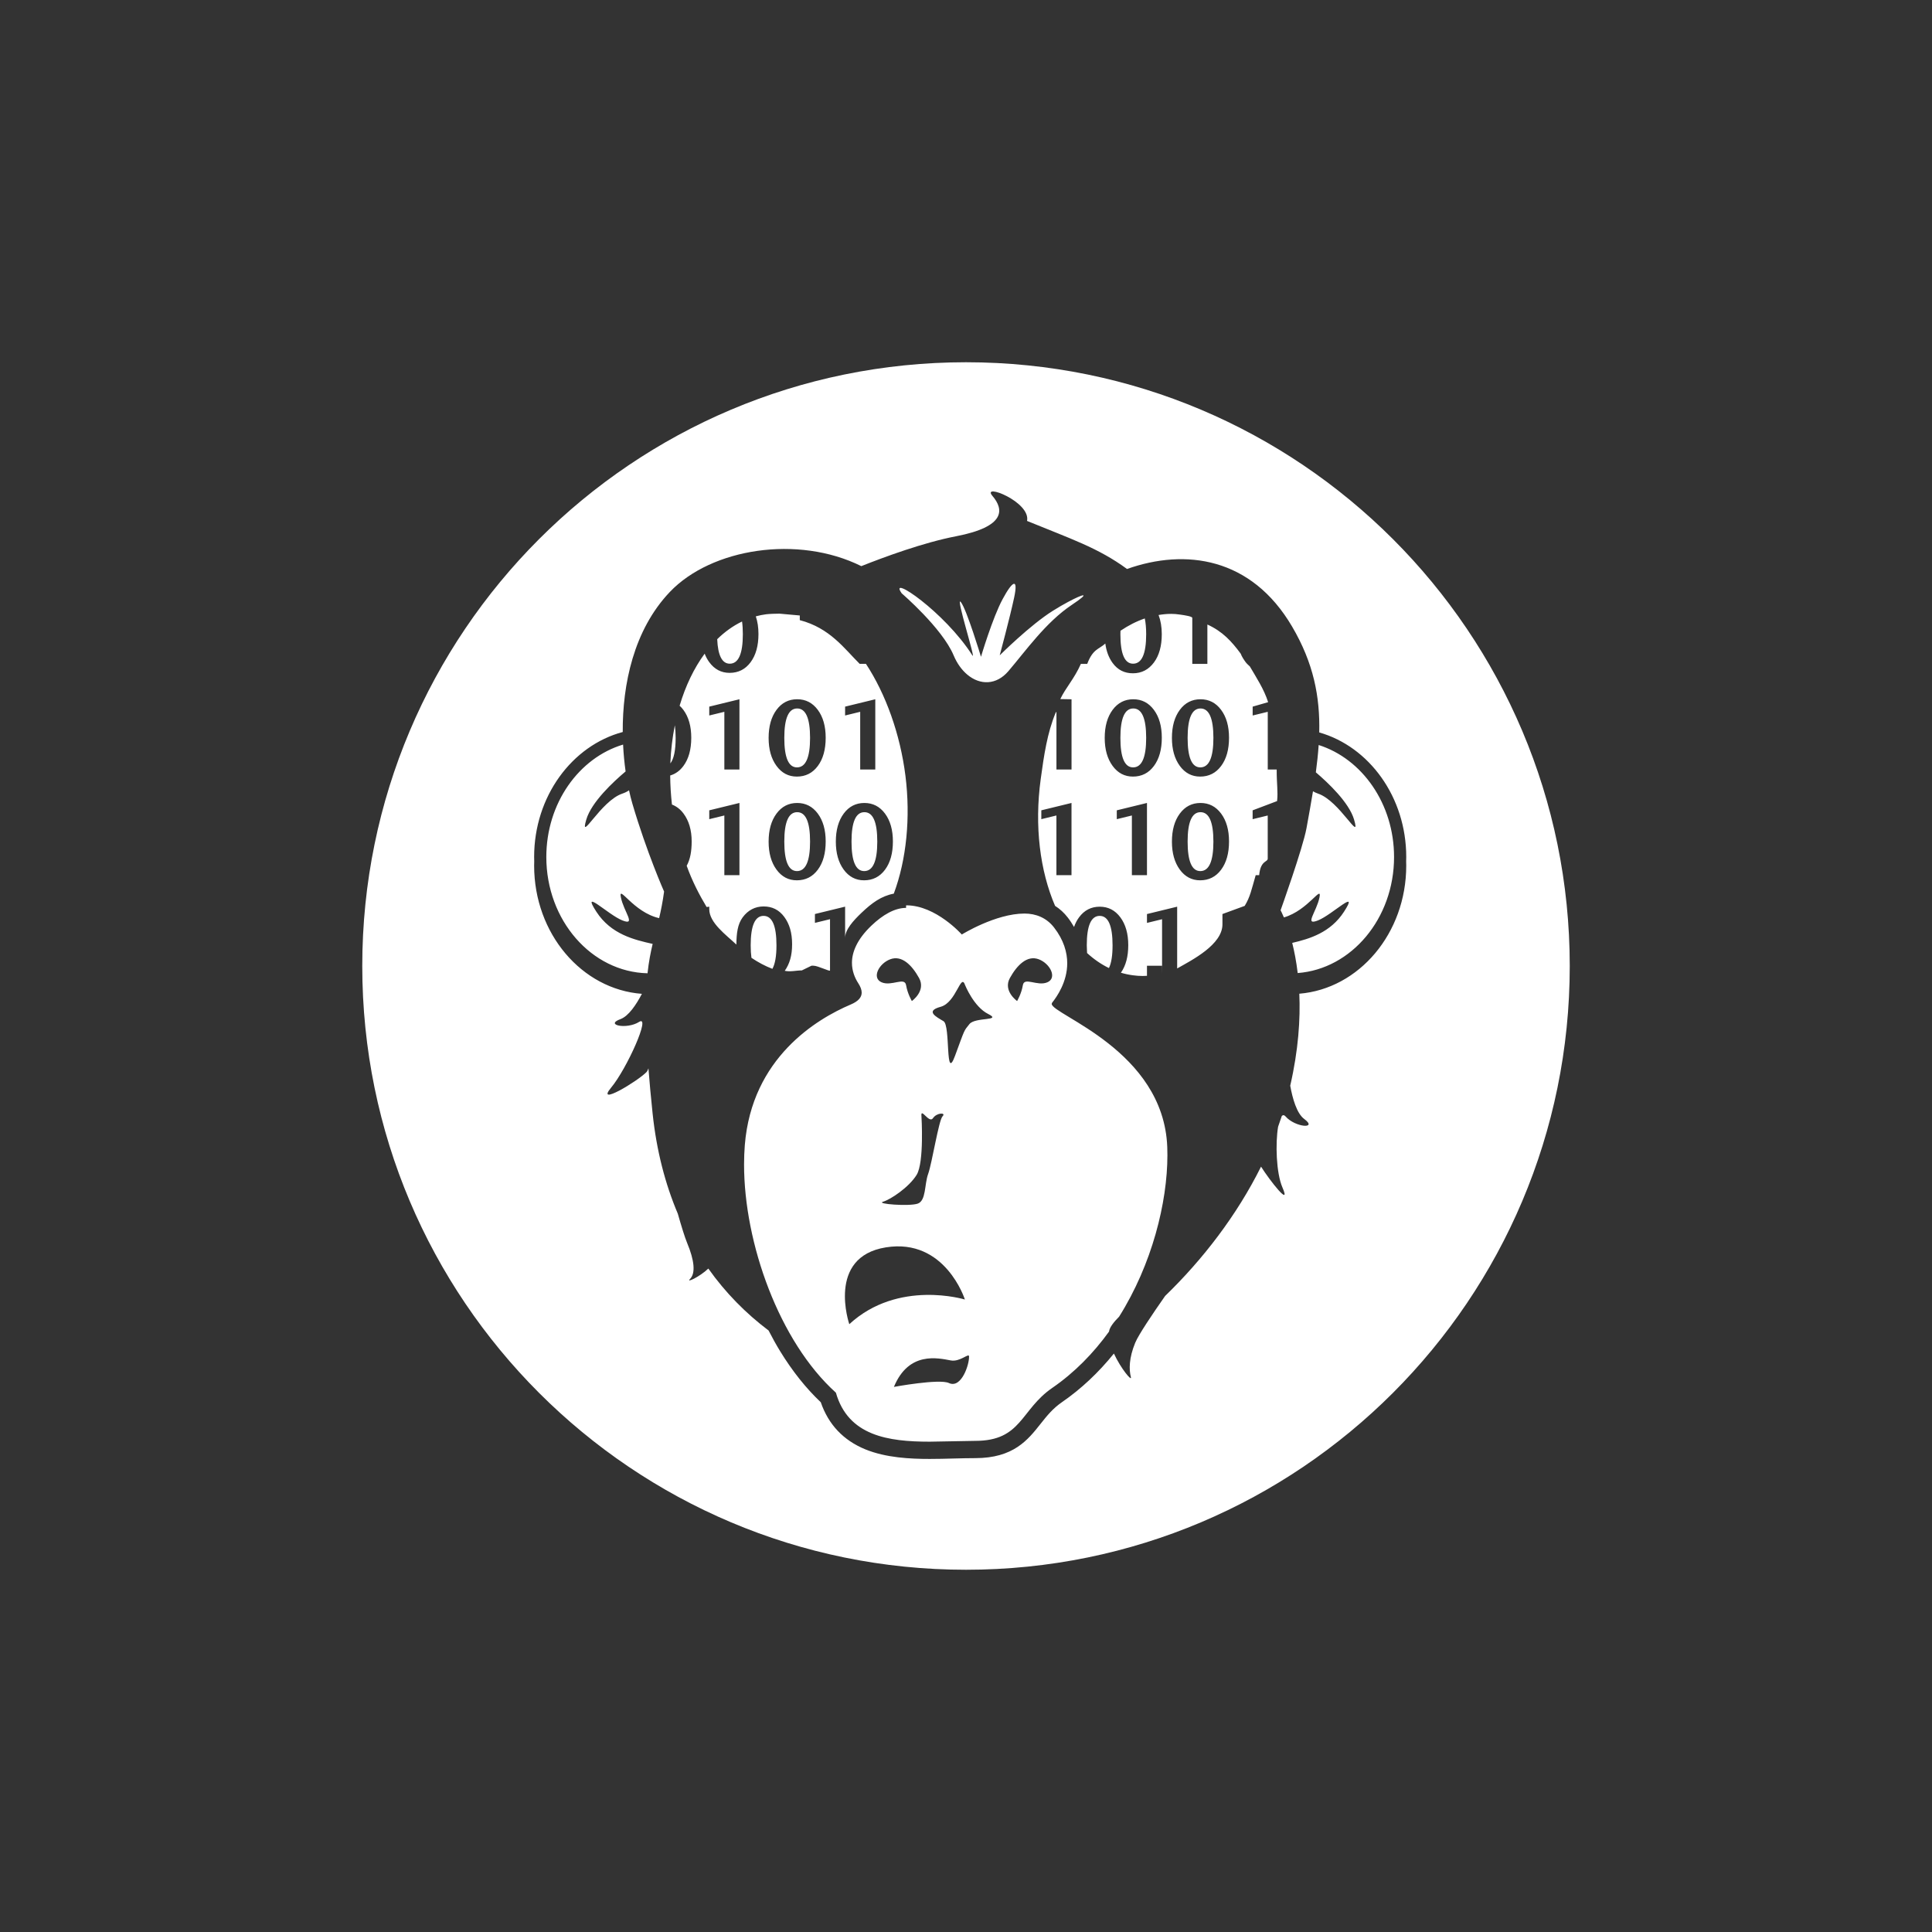 <?xml version="1.0" encoding="UTF-8" standalone="no"?>
<!-- Created with Inkscape (http://www.inkscape.org/) -->

<svg
   xmlns:dc="http://purl.org/dc/elements/1.1/"
   xmlns:cc="http://creativecommons.org/ns#"
   xmlns:rdf="http://www.w3.org/1999/02/22-rdf-syntax-ns#"
   xmlns:svg="http://www.w3.org/2000/svg"
   xmlns="http://www.w3.org/2000/svg"
   xmlns:inkscape="http://www.inkscape.org/namespaces/inkscape"
   version="1.1"
   width="128"
   height="128"
   id="svg2">
  <rect width="100%" height="100%" fill="#333333" stroke="none"/>
  <defs
     id="defs8" />
  <path
     d="m 47.517,42.348 c 0.502,-0.491 1.053,-0.887 1.646,-1.172 0.034,0.241 0.052,0.522 0.052,0.843 0,1.301 -0.289,1.952 -0.867,1.952 -0.509,0 -0.785,-0.546 -0.831,-1.623 z M 41.674,52.36 c -0.119,0.085 -0.265,0.159 -0.443,0.219 -1.432,0.476 -2.863,3.34 -2.387,1.717 0.341,-1.158 1.797,-2.508 2.604,-3.187 -0.079,-0.558 -0.137,-1.156 -0.167,-1.779 -2.925,0.878 -5.086,3.884 -5.086,7.448 0,4.196 2.995,7.618 6.705,7.704 0.083,-0.765 0.204,-1.376 0.34,-1.946 -1.209,-0.272 -2.755,-0.628 -3.729,-2.131 -1.049,-1.622 0.764,0.191 1.718,0.573 0.954,0.381 0.096,-0.573 -0.094,-1.527 -0.18,-0.899 0.824,0.993 2.535,1.378 0.12,-0.511 0.234,-1.074 0.328,-1.761 0,0 -1.145,-2.575 -2.1,-5.82 -0.079,-0.272 -0.155,-0.571 -0.224,-0.888 z m 8.061,10.268 c 0,0.315 0.017,0.59 0.05,0.829 0.448,0.303 0.913,0.549 1.388,0.731 0.178,-0.321 0.27,-0.835 0.27,-1.557 0,-1.301 -0.285,-1.952 -0.854,-1.952 -0.57,0 -0.854,0.65 -0.854,1.949 z m 23.975,0.004 c 0,-1.301 -0.285,-1.952 -0.853,-1.952 -0.57,0 -0.855,0.65 -0.855,1.949 l 0.019,0.511 c 0.447,0.41 0.931,0.746 1.449,0.996 0.159,-0.325 0.24,-0.823 0.24,-1.504 z m 3.624,13.359 0.01,0.543 c -0.002,3.133 -1.017,7.229 -3.201,10.7 -0.36,0.361 -0.608,0.688 -0.659,0.941 l -0.007,0.046 c -1.034,1.429 -2.284,2.715 -3.764,3.733 -2.113,1.452 -2.016,3.507 -5.099,3.507 l -3.018,0.054 c -2.749,0 -5.4,-0.387 -6.215,-3.245 -3.76,-3.387 -6.084,-9.912 -6.085,-15.115 0,-0.441 0.016,-0.872 0.05,-1.292 0.466,-5.784 4.761,-8.354 7.02,-9.313 0.508,-0.216 0.722,-0.479 0.723,-0.784 0.001,-0.189 -0.081,-0.401 -0.226,-0.624 -0.233,-0.359 -0.42,-0.824 -0.419,-1.357 0.002,-0.696 0.327,-1.545 1.296,-2.466 0.742,-0.707 1.534,-1.169 2.29,-1.169 l 10e-4,-0.169 h 0.023 c 1.956,0 3.668,1.933 3.668,1.933 0,0 2.235,-1.389 4.153,-1.389 0.751,0 1.452,0.274 1.954,0.918 0.651,0.836 0.877,1.66 0.878,2.373 0,1.239 -0.682,2.217 -1.005,2.621 l -0.024,0.071 c -10e-4,0.719 7.41,3.074 7.656,9.483 z M 61.049,73.955 c 0,0 0.19,3.054 -0.319,3.882 -0.509,0.826 -1.725,1.633 -2.227,1.781 -0.501,0.147 1.72,0.318 2.291,0.128 0.573,-0.192 0.444,-1.274 0.699,-1.973 0.255,-0.699 0.701,-3.563 0.955,-3.817 0.254,-0.255 -0.382,-0.255 -0.637,0.128 -0.254,0.381 -0.827,-0.765 -0.762,-0.129 z m -2.64,-8.875 c 0.667,0.286 1.526,-0.38 1.622,0.191 0.096,0.573 0.382,1.05 0.382,1.05 0,0 0.954,-0.669 0.476,-1.527 -0.476,-0.859 -1.146,-1.527 -1.908,-1.24 -0.764,0.286 -1.241,1.24 -0.572,1.526 z m 5.517,21.017 c 0,0 -1.296,-4.092 -5.24,-3.455 -3.944,0.635 -2.418,5.089 -2.418,5.089 3.244,-2.99 7.658,-1.634 7.658,-1.634 z m 0.275,3.756 c -0.015,-0.224 -0.604,0.39 -1.203,0.28 -0.844,-0.155 -2.788,-0.633 -3.774,1.753 0,0 3.007,-0.555 3.646,-0.256 0.833,0.39 1.365,-1.271 1.331,-1.777 z M 65.47,67.179 c -0.955,-0.476 -1.528,-1.908 -1.528,-1.908 -0.286,-0.859 -0.572,1.146 -1.622,1.432 -1.05,0.286 -0.287,0.668 0.191,0.954 0.477,0.286 0.096,4.104 0.763,2.29 0.668,-1.814 0.572,-1.623 0.954,-2.1 0.383,-0.476 2.197,-0.19 1.242,-0.668 z m 3.348,-3.625 c -0.764,-0.286 -1.432,0.381 -1.909,1.24 -0.476,0.858 0.477,1.527 0.477,1.527 0,0 0.286,-0.477 0.381,-1.05 0.096,-0.572 0.955,0.095 1.623,-0.191 0.667,-0.286 0.191,-1.24 -0.572,-1.526 z M 75.07,43.971 c 0.578,0 0.867,-0.651 0.867,-1.952 0,-0.418 -0.033,-0.761 -0.092,-1.045 -0.552,0.189 -1.09,0.464 -1.61,0.815 l -0.006,0.227 c 0,1.303 0.28,1.955 0.841,1.955 z m -30.36,4.08 c -0.16,0.805 -0.263,1.651 -0.298,2.528 0.233,-0.301 0.351,-0.863 0.351,-1.69 -10e-4,-0.319 -0.019,-0.597 -0.053,-0.838 z m 12.545,9.661 c 0.578,0 0.867,-0.65 0.867,-1.952 0,-1.301 -0.284,-1.951 -0.853,-1.951 -0.57,0 -0.854,0.649 -0.854,1.948 0,1.303 0.28,1.955 0.84,1.955 z m -8.05,3.063 c -0.339,0.46 -0.411,1.062 -0.418,1.805 C 48.096,61.929 46.99,61.138 46.99,60.233 V 60.07 l -0.175,0.022 c -0.498,-0.828 -0.966,-1.744 -1.32,-2.732 0.237,-0.431 0.33,-0.968 0.33,-1.612 0,-0.76 -0.188,-1.375 -0.537,-1.845 -0.214,-0.288 -0.475,-0.487 -0.77,-0.599 -0.072,-0.652 -0.113,-1.296 -0.116,-1.926 0.345,-0.101 0.636,-0.309 0.874,-0.629 0.349,-0.468 0.522,-1.093 0.522,-1.873 0,-0.761 -0.175,-1.375 -0.523,-1.845 -0.077,-0.104 -0.16,-0.195 -0.249,-0.275 0.393,-1.323 0.957,-2.494 1.66,-3.449 0.079,0.205 0.179,0.392 0.302,0.56 0.346,0.475 0.796,0.712 1.35,0.712 0.578,0 1.041,-0.234 1.389,-0.702 0.349,-0.468 0.523,-1.092 0.523,-1.873 0,-0.439 -0.06,-0.827 -0.176,-1.169 0.225,-0.061 0.455,-0.109 0.69,-0.139 0.211,-0.026 0.665,-0.04 0.878,-0.04 l 1.346,0.121 v 0.309 c 2,0.521 2.956,1.894 3.966,2.894 h 0.416 c 1.313,2 2.269,4.649 2.618,7.419 0.346,2.754 0.071,5.555 -0.772,7.807 -0.829,0.157 -1.455,0.619 -2.129,1.261 -0.548,0.521 -1.096,1.12 -1.096,1.671 v -2.07 l -2,0.488 v 0.587 l 1,-0.244 v 3.398 c 0,0.09 -0.804,-0.316 -1.09,-0.316 h -0.138 l -0.639,0.311 c -0.38,0 -0.758,0.109 -1.132,0.026 0.323,-0.462 0.487,-1.009 0.487,-1.76 0,-0.76 -0.174,-1.346 -0.522,-1.815 -0.349,-0.469 -0.804,-0.689 -1.367,-0.689 -0.569,10e-4 -1.037,0.251 -1.385,0.721 z m 6.785,-9.793 h 2 v -4.654 l -2,0.488 v 0.587 l 1,-0.244 v 3.823 h -1 z m -0.614,4.779 c 0,0.758 0.173,1.375 0.519,1.85 0.346,0.474 0.796,0.712 1.35,0.712 0.578,0 1.041,-0.234 1.39,-0.702 0.348,-0.468 0.522,-1.093 0.522,-1.873 0,-0.76 -0.174,-1.375 -0.522,-1.845 -0.348,-0.469 -0.804,-0.704 -1.367,-0.704 -0.567,0 -1.024,0.235 -1.372,0.706 -0.346,0.47 -0.52,1.088 -0.52,1.856 z m -4.453,-6.872 c 0,0.759 0.173,1.375 0.52,1.85 0.345,0.475 0.795,0.712 1.35,0.712 0.578,0 1.041,-0.234 1.389,-0.702 0.349,-0.468 0.522,-1.093 0.522,-1.873 0,-0.761 -0.174,-1.375 -0.522,-1.845 -0.348,-0.469 -0.804,-0.704 -1.367,-0.704 -0.567,0 -1.024,0.235 -1.371,0.705 -0.348,0.472 -0.521,1.091 -0.521,1.857 z m 0,6.872 c 0,0.758 0.173,1.375 0.52,1.85 0.345,0.474 0.795,0.712 1.35,0.712 0.578,0 1.041,-0.234 1.389,-0.702 0.349,-0.468 0.522,-1.093 0.522,-1.873 0,-0.76 -0.174,-1.375 -0.522,-1.845 -0.348,-0.469 -0.804,-0.704 -1.367,-0.704 -0.567,0 -1.024,0.235 -1.371,0.706 -0.348,0.47 -0.521,1.088 -0.521,1.856 z M 46.99,50.982 h 2 v -4.654 l -2,0.488 v 0.587 l 1,-0.244 v 3.823 h -1 z m 3,7 h -1 v -4.784 l -2,0.488 v 0.586 l 1,-0.244 v 3.953 h 2 z m 2.812,-7.141 c 0.578,0 0.867,-0.65 0.867,-1.952 0,-1.301 -0.284,-1.951 -0.854,-1.951 -0.569,0 -0.853,0.649 -0.853,1.948 0,1.304 0.279,1.955 0.84,1.955 z m 0,6.871 c 0.578,0 0.867,-0.65 0.867,-1.952 0,-1.301 -0.284,-1.951 -0.854,-1.951 -0.569,0 -0.853,0.649 -0.853,1.948 0,1.303 0.279,1.955 0.84,1.955 z m 26.735,-3.903 c -0.569,0 -0.854,0.649 -0.854,1.948 0,1.303 0.28,1.955 0.841,1.955 0.578,0 0.867,-0.65 0.867,-1.952 0,-1.301 -0.285,-1.951 -0.854,-1.951 z m 3.453,-2.827 h 1.594 c -0.003,1 0.098,1.443 0.026,2.092 l -1.62,0.613 v 0.586 l 1,-0.244 v 2.853 c 0,0.253 -0.474,0.1 -0.567,1.1 h -0.23 c -0.289,1 -0.366,1.437 -0.728,2.035 l -1.475,0.54 v 0.683 c 0,1.343 -2,2.359 -3,2.922 V 60.07 l -2,0.488 v 0.587 l 1,-0.244 v 3.597 l 0.006,-0.515 H 75.99 v 0.667 l -0.279,0.011 c -0.232,0 -0.434,-0.016 -0.663,-0.047 -0.267,-0.036 -0.532,-0.093 -0.786,-0.169 0.326,-0.463 0.488,-1.07 0.488,-1.825 0,-0.76 -0.175,-1.376 -0.524,-1.845 -0.348,-0.469 -0.804,-0.704 -1.366,-0.704 -0.568,0 -1.024,0.235 -1.371,0.705 -0.139,0.188 -0.247,0.401 -0.331,0.637 C 71.032,61.2 70.9,60.99 70.74,60.785 c -0.242,-0.311 -0.52,-0.567 -0.839,-0.769 -0.994,-2.31 -1.379,-5.272 -0.95,-8.408 0.215,-1.571 0.431,-3.054 0.991,-4.393 l 0.05,-0.055 v 3.823 h 1 v -4.654 l -0.745,-0.013 c 0.357,-0.756 0.92,-1.333 1.365,-2.333 h 0.42 c 0.377,-1 0.779,-0.963 1.198,-1.347 0.067,0.503 0.227,0.935 0.482,1.285 0.346,0.475 0.796,0.686 1.35,0.686 0.578,0 1.04,-0.247 1.388,-0.715 0.349,-0.468 0.521,-1.099 0.521,-1.879 0,-0.48 -0.075,-0.904 -0.213,-1.268 0.279,-0.046 0.55,-0.074 0.832,-0.074 0.232,0 0.361,0.015 0.591,0.047 0.321,0.044 0.811,0.12 0.811,0.22 v 3.045 h 1 v -2.607 c 1,0.454 1.603,1.111 2.207,1.93 0.079,0.205 0.204,0.393 0.328,0.563 0.079,0.107 0.19,0.201 0.278,0.284 0.412,0.708 0.941,1.505 1.212,2.368 l -1.025,0.295 v 0.587 l 1,-0.244 v 3.823 H 82.99 z m -11,7 h -1 v -4.784 l -2,0.488 v 0.586 l 1,-0.244 v 3.953 h 2 v 10e-4 z m 5,0 h -1 v -4.784 l -2,0.488 v 0.586 l 1,-0.244 v 3.953 h 2 v 10e-4 z m -0.017,-9.105 c 0,-0.761 -0.174,-1.375 -0.523,-1.845 -0.348,-0.469 -0.804,-0.704 -1.367,-0.704 -0.567,0 -1.024,0.235 -1.372,0.705 -0.347,0.47 -0.521,1.089 -0.521,1.856 0,0.759 0.174,1.375 0.52,1.85 0.346,0.475 0.796,0.712 1.35,0.712 0.578,0 1.041,-0.234 1.389,-0.702 0.349,-0.468 0.524,-1.092 0.524,-1.872 z m 4.453,6.871 c 0,-0.76 -0.174,-1.375 -0.523,-1.845 -0.348,-0.469 -0.804,-0.704 -1.367,-0.704 -0.567,0 -1.024,0.235 -1.372,0.706 -0.347,0.47 -0.521,1.089 -0.521,1.856 0,0.758 0.174,1.375 0.52,1.85 0.346,0.474 0.796,0.712 1.35,0.712 0.578,0 1.041,-0.234 1.389,-0.702 0.35,-0.469 0.524,-1.093 0.524,-1.873 z m 0,-6.871 c 0,-0.761 -0.174,-1.375 -0.523,-1.845 -0.348,-0.469 -0.804,-0.704 -1.367,-0.704 -0.567,0 -1.024,0.235 -1.372,0.705 -0.347,0.47 -0.521,1.089 -0.521,1.856 0,0.759 0.174,1.375 0.52,1.85 0.346,0.475 0.796,0.712 1.35,0.712 0.578,0 1.041,-0.234 1.389,-0.702 0.35,-0.468 0.524,-1.092 0.524,-1.872 z m -1.889,-1.939 c -0.569,0 -0.854,0.649 -0.854,1.948 0,1.303 0.28,1.955 0.841,1.955 0.578,0 0.867,-0.65 0.867,-1.952 0,-1.3 -0.285,-1.951 -0.854,-1.951 z m 7.828,2.421 c -0.04,0.589 -0.104,1.191 -0.187,1.81 0.819,0.697 2.202,2.003 2.532,3.127 0.477,1.623 -0.954,-1.241 -2.386,-1.717 -0.13,-0.044 -0.237,-0.097 -0.335,-0.155 -0.128,0.781 -0.275,1.593 -0.43,2.445 -0.238,1.31 -1.717,5.44 -1.717,5.44 0,0 0.09,0.161 0.221,0.473 1.602,-0.468 2.531,-2.198 2.357,-1.331 -0.19,0.954 -1.049,1.908 -0.095,1.527 0.953,-0.382 2.767,-2.195 1.718,-0.573 -0.895,1.382 -2.274,1.795 -3.43,2.064 0.141,0.561 0.271,1.229 0.363,1.998 3.56,-0.27 6.384,-3.614 6.384,-7.688 -0.001,-3.528 -2.117,-6.507 -4.995,-7.42 z M 63.18,43.418 c 0.23,0.548 0.549,0.98 0.912,1.283 0.838,0.7 1.915,0.699 2.714,-0.233 1.145,-1.337 2.481,-3.244 4.199,-4.39 1.329,-0.886 0.773,-0.744 -0.254,-0.192 -0.3,0.161 -0.64,0.357 -0.985,0.573 -1.528,0.955 -3.532,2.959 -3.532,2.959 0,0 0.668,-2.481 0.954,-3.818 0.286,-1.336 -0.096,-1.145 -0.763,0.096 -0.669,1.241 -1.432,3.818 -1.432,3.818 0,0 -0.953,-3.15 -1.336,-3.628 -0.382,-0.477 1.044,3.972 0.763,3.532 -1.833,-2.881 -5.63,-5.44 -4.677,-4.105 0,10e-4 2.673,2.292 3.437,4.105 z M 104,64 c 0,22.092 -17.909,40 -39.999,40 -22.092,0 -40,-17.908 -40,-40 0,-22.091 17.908,-40 40,-40 C 86.091,24 104,41.909 104,64 z m -10.833,-6.649 -0.006,-0.287 0.006,-0.286 c 0,-3.969 -2.455,-7.312 -5.764,-8.252 0.055,-2.38 -0.378,-4.596 -1.798,-7.014 -2.701,-4.601 -7.08,-5.185 -10.938,-3.815 l -0.004,-0.004 c -1.908,-1.401 -3.754,-2.004 -6.618,-3.18 0.254,-1.273 -3.054,-2.546 -2.291,-1.655 0.762,0.893 0.891,2.036 -2.418,2.672 -2.15,0.414 -4.729,1.364 -6.272,1.978 -4.199,-2.085 -9.932,-1.181 -12.685,1.71 -2.401,2.521 -3.14,6.136 -3.121,9.279 -3.363,0.898 -5.87,4.268 -5.87,8.28 l 0.006,0.286 -0.006,0.287 c 0,4.502 3.158,8.197 7.139,8.494 -0.375,0.718 -0.881,1.476 -1.415,1.673 -1.082,0.397 0.426,0.701 1.229,0.187 0.805,-0.514 -0.805,3.097 -1.856,4.359 -1.051,1.26 1.723,-0.406 2.343,-1.03 0.05,-0.05 0.094,-0.138 0.133,-0.252 0.068,0.889 0.159,1.877 0.275,2.982 0.259,2.469 0.837,4.681 1.67,6.646 0.236,0.827 0.463,1.568 0.619,1.941 0.477,1.145 0.572,2.005 0.19,2.386 -0.289,0.29 0.628,-0.135 1.214,-0.69 1.134,1.601 2.482,2.966 3.991,4.102 0.241,0.466 0.491,0.925 0.758,1.36 0.813,1.328 1.721,2.468 2.701,3.395 0.507,1.476 1.498,2.524 2.948,3.119 1.376,0.563 3.003,0.636 4.267,0.636 0.534,0 1.069,-0.014 1.586,-0.028 0.501,-0.013 0.974,-0.025 1.432,-0.025 2.532,0 3.486,-1.206 4.327,-2.27 0.414,-0.522 0.805,-1.016 1.42,-1.439 1.263,-0.869 2.417,-1.954 3.44,-3.221 0.459,0.997 1.21,1.889 1.125,1.564 -0.13,-0.497 -0.13,-1.266 0.285,-2.273 0.222,-0.54 1.161,-1.931 1.983,-3.105 2.486,-2.406 4.749,-5.336 6.355,-8.568 0.589,0.932 2.011,2.744 1.419,1.382 -0.42,-0.969 -0.472,-2.938 -0.289,-4.026 l 0.246,-0.713 c 0.075,-0.075 0.159,-0.073 0.252,0.034 0.627,0.72 2.16,0.852 1.233,0.165 -0.497,-0.368 -0.775,-1.361 -0.927,-2.204 0.544,-2.372 0.676,-4.414 0.602,-6.095 3.956,-0.325 7.084,-4.005 7.084,-8.485 z M 75.083,46.938 c -0.569,0 -0.854,0.649 -0.854,1.948 0,1.303 0.28,1.955 0.841,1.955 0.578,0 0.867,-0.65 0.867,-1.952 0,-1.3 -0.285,-1.951 -0.854,-1.951 z"
     inkscape:connector-curvature="0"
     id="path4"
     style="fill:#ffffff" />
</svg>
